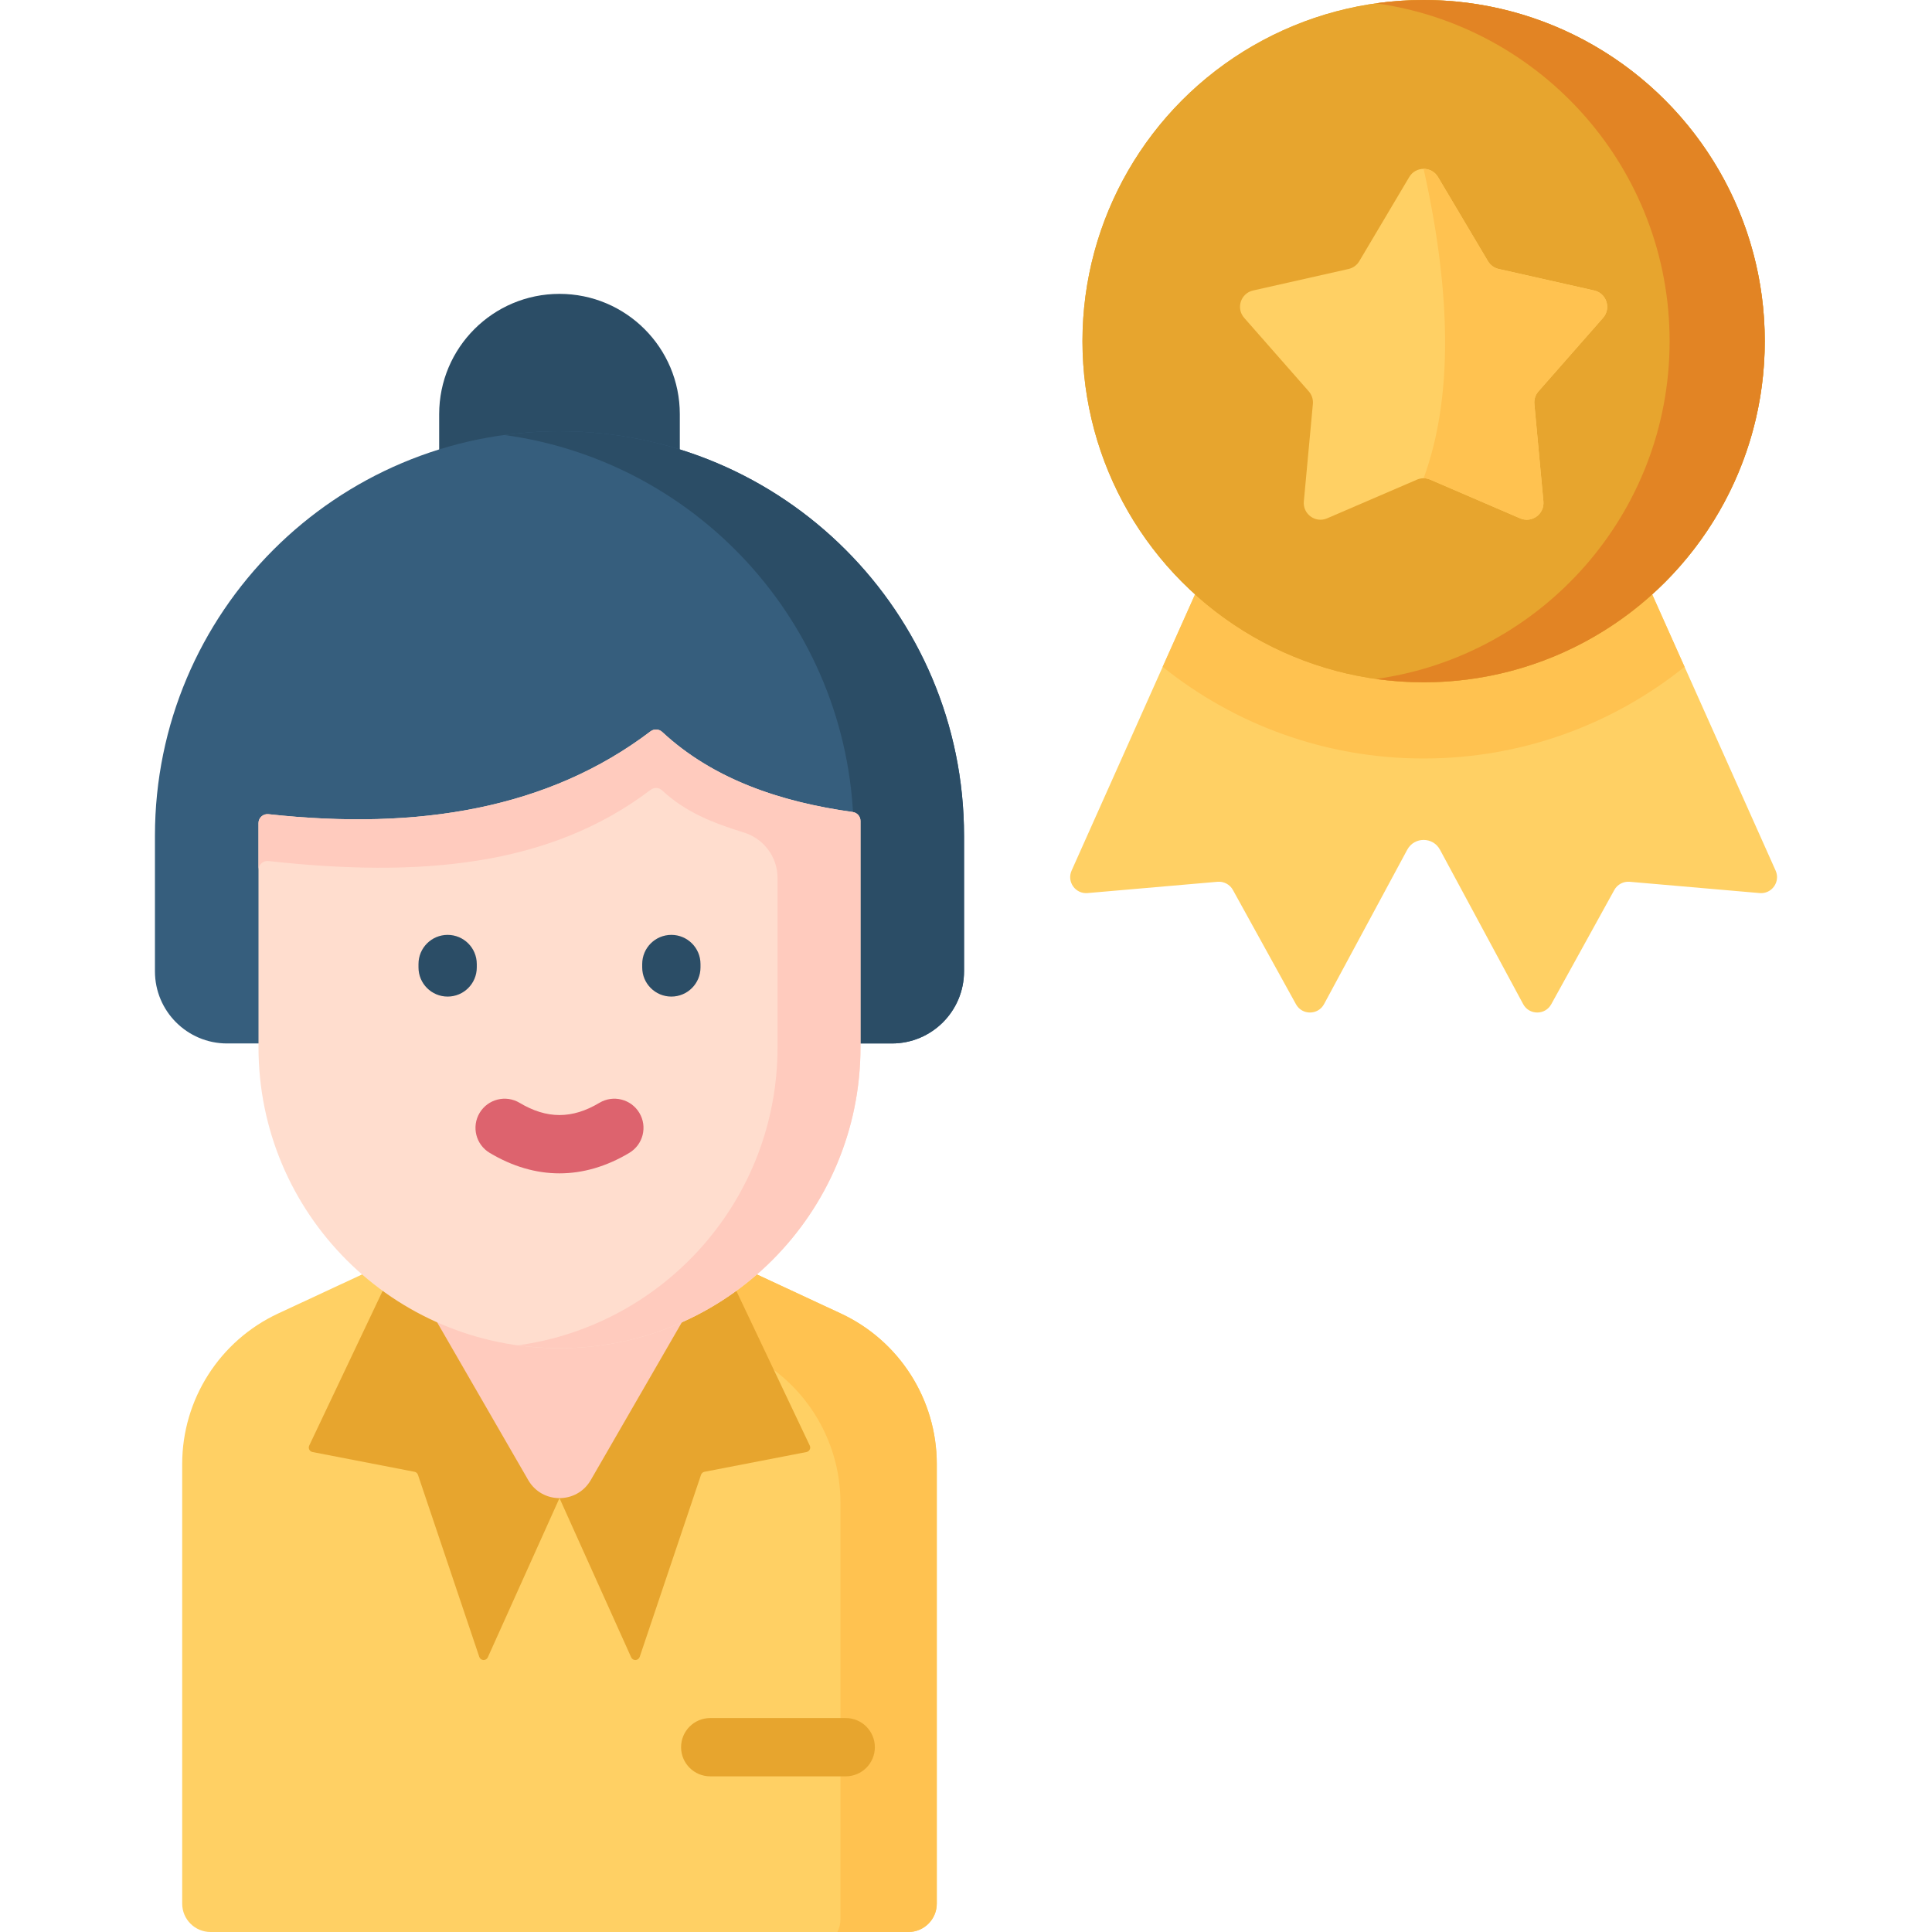 <svg id="Capa_1" enable-background="new 0 0 512 512" height="512" viewBox="0 0 512 512" width="512" xmlns="http://www.w3.org/2000/svg"><g><path d="m248.259 387.979c0-17.112-9.921-32.671-25.435-39.891l-22.253-10.356h-104.6l-22.253 10.356c-15.514 7.22-25.435 22.78-25.435 39.891v116.499c0 4.155 3.368 7.522 7.522 7.522h184.931c4.154 0 7.522-3.368 7.522-7.522v-116.499z" fill="#ffd064"/><path d="m248.259 387.979c0-17.112-9.921-32.671-25.435-39.891l-22.253-10.356c-19.993-9.626-29.926-7.814-25.524 10.299l22.253 10.356c15.514 7.22 25.435 22.78 25.435 39.891v110.319c0 1.226-.3 2.38-.82 3.403h18.822c4.154 0 7.522-3.368 7.522-7.522z" fill="#ffc250"/><path d="m180.157 159.201h-63.772v-49.436c0-17.61 14.276-31.886 31.886-31.886 17.61 0 31.886 14.276 31.886 31.886z" fill="#2b4d66"/><path d="m236.367 276.527h-176.191c-10.556 0-19.114-8.558-19.114-19.114v-35.924c0-59.21 47.999-107.209 107.209-107.209 59.21 0 107.209 47.999 107.209 107.209v35.924c0 10.556-8.557 19.114-19.113 19.114z" fill="#365e7d"/><path d="m148.272 114.28c-4.961 0-9.841.344-14.622.997 52.291 7.133 92.587 51.963 92.587 106.212v35.924c0 10.556-8.558 19.114-19.114 19.114h29.245c10.556 0 19.114-8.558 19.114-19.114v-35.924c-.002-59.21-48.001-107.209-107.21-107.209z" fill="#2b4d66"/><path d="m101.411 342.083-19.462 41.005c-.161.34-.156.735.013 1.07.17.335.485.574.854.645l27.028 5.235c.43.083.781.391.921.806l16.251 48.252c.16.474.593.802 1.093.826.5.025.963-.259 1.168-.715l18.994-42.188v-68.855z" fill="#e7a52e"/><path d="m195.132 342.083 19.462 41.005c.161.34.156.735-.013 1.07-.17.335-.485.574-.854.645l-27.028 5.235c-.43.083-.781.391-.921.806l-16.251 48.252c-.16.474-.593.802-1.093.826-.499.025-.963-.259-1.168-.715l-18.994-42.188v-68.855z" fill="#e7a52e"/><path d="m139.982 392.233c3.684 6.381 12.894 6.381 16.578 0l28.843-49.957h-74.264z" fill="#ffcbbe"/><path d="m71.149 215.766c-1.408-.155-2.644.936-2.644 2.352v27.135 30.884 1.395c0 44.054 35.713 79.766 79.766 79.766 44.054 0 79.766-35.713 79.766-79.766v-59.993c0-1.19-.884-2.187-2.063-2.35-19.987-2.761-37.394-9.044-50.484-21.216-.86-.8-2.154-.873-3.09-.162-26.917 20.447-61.412 26.335-101.251 21.955z" fill="#ffddce"/><path d="m225.97 215.188c-18.57-2.567-36.754-8.453-50.478-21.215-.86-.8-2.154-.873-3.09-.163-26.919 20.447-61.414 26.335-101.253 21.955-1.408-.155-2.644.936-2.644 2.352v12.42c0-1.417 1.236-2.507 2.644-2.352 39.838 4.38 74.333 1.583 101.251-18.864.922-.7 2.21-.66 3.057.129 6.292 5.866 13.588 8.669 21.687 11.179 5.286 1.638 8.91 6.5 8.91 12.034v44.868c0 40.322-29.925 73.636-68.775 78.994 3.595.496 7.26.772 10.992.772 44.054 0 79.766-35.713 79.766-79.766 0-3.907 0-63.592 0-59.993.001-1.191-.887-2.186-2.067-2.35z" fill="#ffcbbe"/><g><g><path d="m118.628 264.106c-4.267 0-7.724-3.458-7.724-7.724v-.906c0-4.267 3.458-7.724 7.724-7.724 4.267 0 7.724 3.458 7.724 7.724v.906c0 4.266-3.458 7.724-7.724 7.724z" fill="#2b4d66"/></g><g><path d="m177.916 264.106c-4.267 0-7.724-3.458-7.724-7.724v-.906c0-4.267 3.458-7.724 7.724-7.724s7.724 3.458 7.724 7.724v.906c0 4.266-3.458 7.724-7.724 7.724z" fill="#2b4d66"/></g></g><g><path d="m148.271 310.951c-6.226 0-12.45-1.809-18.503-5.43-3.661-2.191-4.853-6.934-2.663-10.595 2.192-3.661 6.937-4.852 10.595-2.663 7.214 4.317 13.93 4.315 21.144 0 3.656-2.187 8.402-.999 10.594 2.664 2.19 3.661.998 8.403-2.664 10.594-6.051 3.62-12.278 5.43-18.503 5.43z" fill="#dd636e"/></g><g><path d="m224.123 470.749h-35.908c-4.267 0-7.724-3.458-7.724-7.724 0-4.267 3.458-7.724 7.724-7.724h35.908c4.267 0 7.724 3.458 7.724 7.724s-3.458 7.724-7.724 7.724z" fill="#e7a52e"/></g><path d="m417.253 111.443-39.98 15.312-39.98-15.312-53.31 119.282c-1.318 2.949 1.017 6.229 4.234 5.949l34.444-2.992c1.669-.145 3.266.707 4.076 2.174l16.713 30.284c1.62 2.936 5.848 2.915 7.439-.038l22.047-40.92c1.86-3.452 6.812-3.452 8.673 0l22.047 40.92c1.591 2.952 5.818 2.974 7.439.038l16.713-30.284c.809-1.467 2.407-2.319 4.076-2.174l34.444 2.992c3.218.279 5.552-3 4.234-5.949z" fill="#ffd064"/><path d="m377.273 201.01c26.171 0 50.214-9.095 69.154-24.29l-29.174-65.278-39.98 15.311-39.98-15.311-29.174 65.278c18.94 15.195 42.983 24.29 69.154 24.29z" fill="#ffc250"/><circle cx="377.273" cy="90.407" fill="#e7a52e" r="90.407"/><circle cx="377.273" cy="90.407" fill="#e7a52e" r="90.407"/><path d="m377.273 0c-4.279 0-8.487.304-12.608.879 43.961 6.135 77.8 43.877 77.8 89.528s-33.838 83.393-77.8 89.528c4.121.575 8.329.88 12.608.88 49.931 0 90.407-40.477 90.407-90.407.001-49.931-40.476-90.408-90.407-90.408z" fill="#e28424"/><path d="m381.086 46.917 13.241 22.303c.622 1.048 1.649 1.794 2.838 2.062l25.303 5.701c3.284.74 4.578 4.724 2.357 7.253l-17.119 19.485c-.805.916-1.197 2.123-1.084 3.337l2.397 25.826c.311 3.352-3.078 5.814-6.17 4.483l-23.821-10.261c-1.12-.482-2.389-.482-3.509 0l-23.821 10.261c-3.091 1.332-6.481-1.131-6.17-4.483l2.397-25.826c.113-1.214-.279-2.421-1.084-3.337l-17.119-19.485c-2.222-2.529-.927-6.513 2.357-7.253l25.303-5.701c1.189-.268 2.216-1.014 2.838-2.062l13.241-22.303c1.717-2.894 5.907-2.894 7.625 0z" fill="#ffd064"/><path d="m379.028 127.105 23.821 10.261c3.091 1.331 6.481-1.132 6.17-4.483l-2.397-25.826c-.113-1.214.279-2.42 1.084-3.337l17.12-19.485c2.222-2.529.927-6.513-2.357-7.253l-25.303-5.701c-1.189-.268-2.216-1.014-2.838-2.062l-13.241-22.303c-.859-1.447-2.336-2.17-3.813-2.17 7.411 33.257 7.761 60.869 0 81.997.596 0 1.194.121 1.754.362z" fill="#ffc250"/></g></svg>